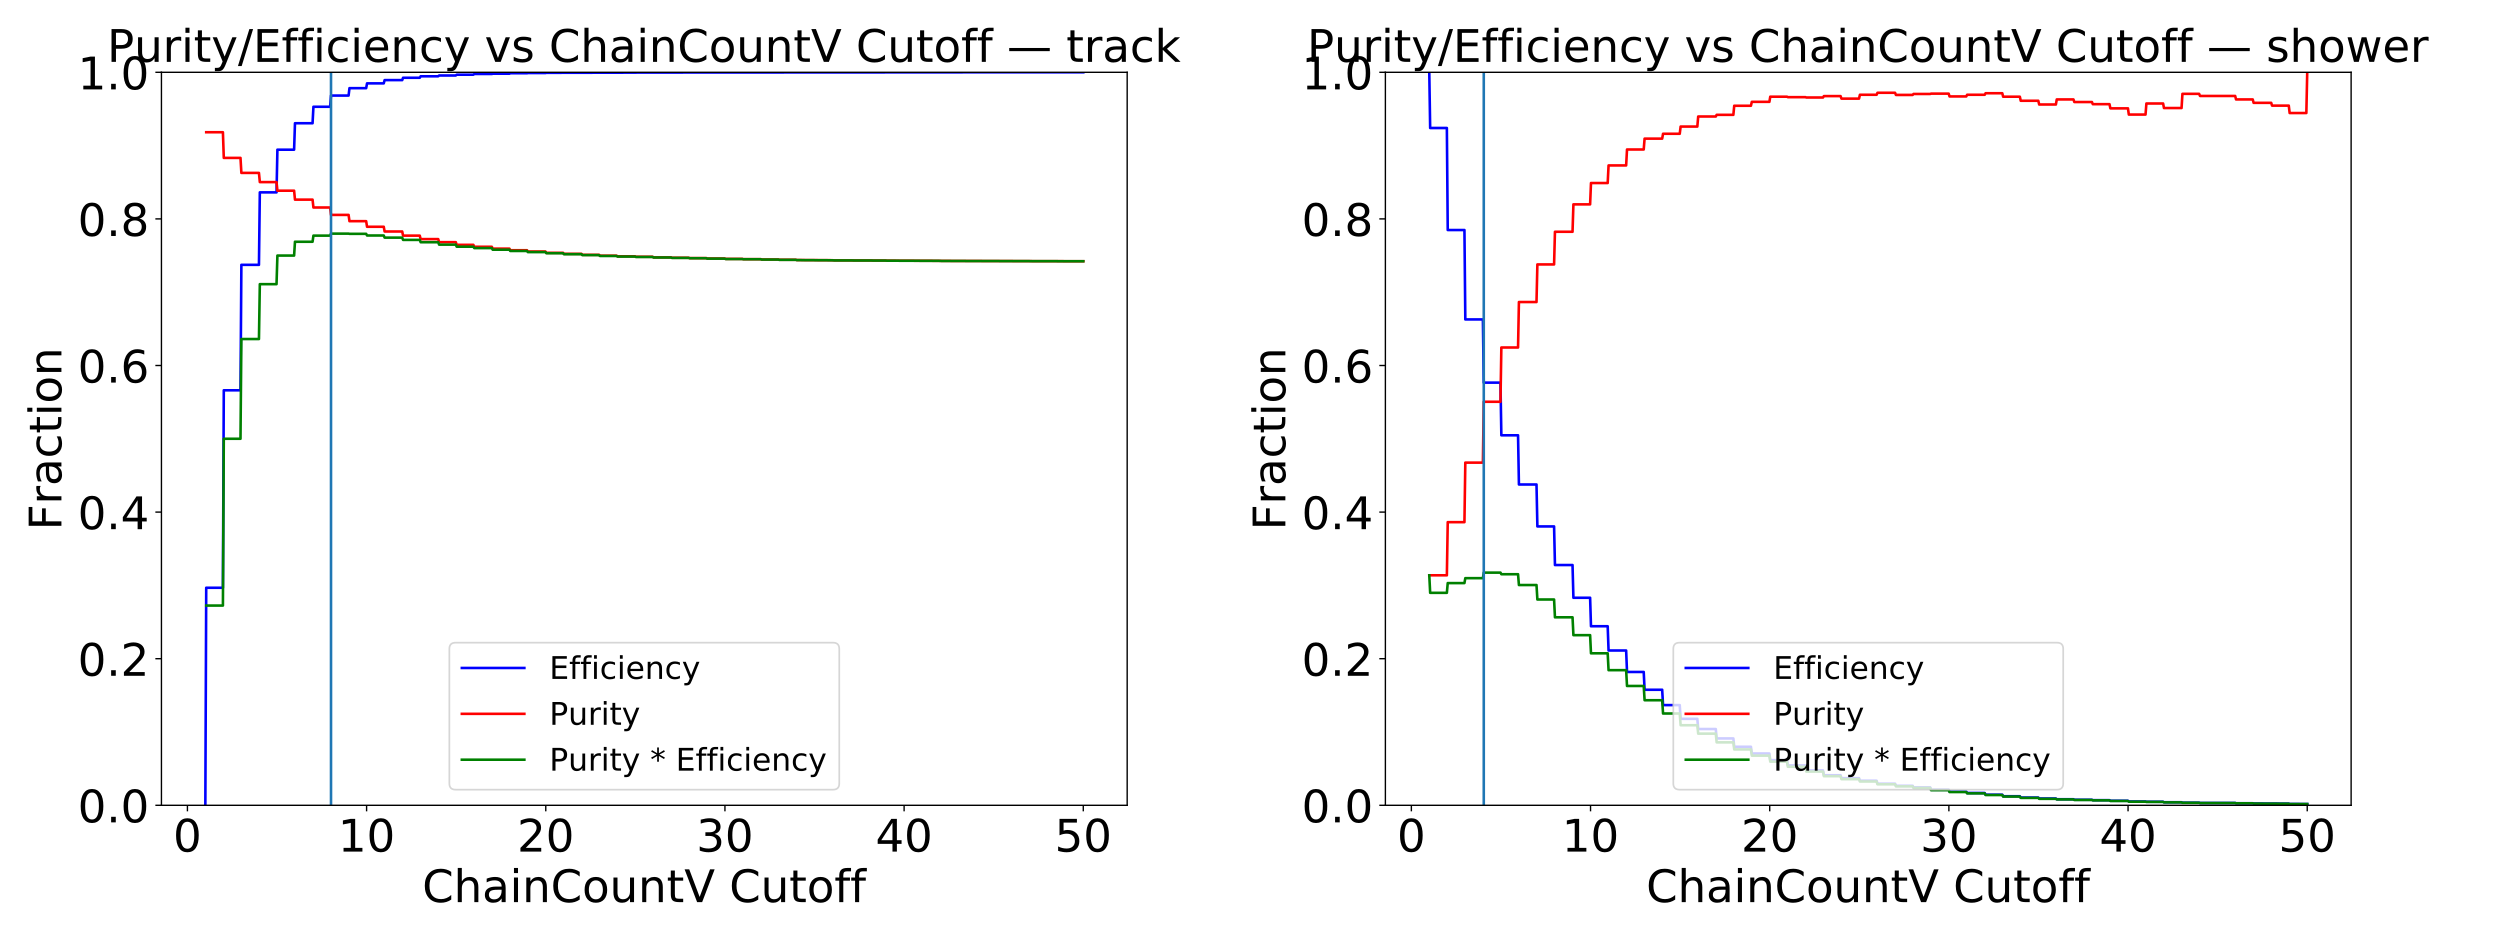 <?xml version="1.0" encoding="utf-8" standalone="no"?>
<!DOCTYPE svg PUBLIC "-//W3C//DTD SVG 1.1//EN"
  "http://www.w3.org/Graphics/SVG/1.1/DTD/svg11.dtd">
<!-- Created with matplotlib (https://matplotlib.org/) -->
<svg height="540pt" version="1.1" viewBox="0 0 1440 540" width="1440pt" xmlns="http://www.w3.org/2000/svg" xmlns:xlink="http://www.w3.org/1999/xlink">
 <defs>
  <style type="text/css">
*{stroke-linecap:butt;stroke-linejoin:round;}
  </style>
 </defs>
 <g id="figure_1">
  <g id="patch_1">
   <path d="M 0 540 
L 1440 540 
L 1440 0 
L 0 0 
z
" style="fill:#ffffff;"/>
  </g>
  <g id="axes_1">
   <g id="patch_2">
    <path d="M 92.99 463.84 
L 649.254 463.84 
L 649.254 41.64 
L 92.99 41.64 
z
" style="fill:#ffffff;"/>
   </g>
   <g id="matplotlib.axis_1">
    <g id="xtick_1">
     <g id="line2d_1">
      <defs>
       <path d="M 0 0 
L 0 3.5 
" id="m8cb5dafab9" style="stroke:#000000;stroke-width:0.8;"/>
      </defs>
      <g>
       <use style="stroke:#000000;stroke-width:0.8;" x="107.954" xlink:href="#m8cb5dafab9" y="463.84"/>
      </g>
     </g>
     <g id="text_1">
      <!-- 0 -->
      <defs>
       <path d="M 31.781 66.406 
Q 24.172 66.406 20.328 58.906 
Q 16.5 51.422 16.5 36.375 
Q 16.5 21.391 20.328 13.891 
Q 24.172 6.391 31.781 6.391 
Q 39.453 6.391 43.281 13.891 
Q 47.125 21.391 47.125 36.375 
Q 47.125 51.422 43.281 58.906 
Q 39.453 66.406 31.781 66.406 
z
M 31.781 74.219 
Q 44.047 74.219 50.516 64.516 
Q 56.984 54.828 56.984 36.375 
Q 56.984 17.969 50.516 8.266 
Q 44.047 -1.422 31.781 -1.422 
Q 19.531 -1.422 13.062 8.266 
Q 6.594 17.969 6.594 36.375 
Q 6.594 54.828 13.062 64.516 
Q 19.531 74.219 31.781 74.219 
z
" id="DejaVuSans-48"/>
      </defs>
      <g transform="translate(99.709 490.535)scale(0.259 -0.259)">
       <use xlink:href="#DejaVuSans-48"/>
      </g>
     </g>
    </g>
    <g id="xtick_2">
     <g id="line2d_2">
      <g>
       <use style="stroke:#000000;stroke-width:0.8;" x="211.157" xlink:href="#m8cb5dafab9" y="463.84"/>
      </g>
     </g>
     <g id="text_2">
      <!-- 10 -->
      <defs>
       <path d="M 12.406 8.297 
L 28.516 8.297 
L 28.516 63.922 
L 10.984 60.406 
L 10.984 69.391 
L 28.422 72.906 
L 38.281 72.906 
L 38.281 8.297 
L 54.391 8.297 
L 54.391 0 
L 12.406 0 
z
" id="DejaVuSans-49"/>
      </defs>
      <g transform="translate(194.666 490.535)scale(0.259 -0.259)">
       <use xlink:href="#DejaVuSans-49"/>
       <use x="63.623" xlink:href="#DejaVuSans-48"/>
      </g>
     </g>
    </g>
    <g id="xtick_3">
     <g id="line2d_3">
      <g>
       <use style="stroke:#000000;stroke-width:0.8;" x="314.36" xlink:href="#m8cb5dafab9" y="463.84"/>
      </g>
     </g>
     <g id="text_3">
      <!-- 20 -->
      <defs>
       <path d="M 19.188 8.297 
L 53.609 8.297 
L 53.609 0 
L 7.328 0 
L 7.328 8.297 
Q 12.938 14.109 22.625 23.891 
Q 32.328 33.688 34.812 36.531 
Q 39.547 41.844 41.422 45.531 
Q 43.312 49.219 43.312 52.781 
Q 43.312 58.594 39.234 62.25 
Q 35.156 65.922 28.609 65.922 
Q 23.969 65.922 18.812 64.312 
Q 13.672 62.703 7.812 59.422 
L 7.812 69.391 
Q 13.766 71.781 18.938 73 
Q 24.125 74.219 28.422 74.219 
Q 39.75 74.219 46.484 68.547 
Q 53.219 62.891 53.219 53.422 
Q 53.219 48.922 51.531 44.891 
Q 49.859 40.875 45.406 35.406 
Q 44.188 33.984 37.641 27.219 
Q 31.109 20.453 19.188 8.297 
z
" id="DejaVuSans-50"/>
      </defs>
      <g transform="translate(297.869 490.535)scale(0.259 -0.259)">
       <use xlink:href="#DejaVuSans-50"/>
       <use x="63.623" xlink:href="#DejaVuSans-48"/>
      </g>
     </g>
    </g>
    <g id="xtick_4">
     <g id="line2d_4">
      <g>
       <use style="stroke:#000000;stroke-width:0.8;" x="417.563" xlink:href="#m8cb5dafab9" y="463.84"/>
      </g>
     </g>
     <g id="text_4">
      <!-- 30 -->
      <defs>
       <path d="M 40.578 39.312 
Q 47.656 37.797 51.625 33 
Q 55.609 28.219 55.609 21.188 
Q 55.609 10.406 48.188 4.484 
Q 40.766 -1.422 27.094 -1.422 
Q 22.516 -1.422 17.656 -0.516 
Q 12.797 0.391 7.625 2.203 
L 7.625 11.719 
Q 11.719 9.328 16.594 8.109 
Q 21.484 6.891 26.812 6.891 
Q 36.078 6.891 40.938 10.547 
Q 45.797 14.203 45.797 21.188 
Q 45.797 27.641 41.281 31.266 
Q 36.766 34.906 28.719 34.906 
L 20.219 34.906 
L 20.219 43.016 
L 29.109 43.016 
Q 36.375 43.016 40.234 45.922 
Q 44.094 48.828 44.094 54.297 
Q 44.094 59.906 40.109 62.906 
Q 36.141 65.922 28.719 65.922 
Q 24.656 65.922 20.016 65.031 
Q 15.375 64.156 9.812 62.312 
L 9.812 71.094 
Q 15.438 72.656 20.344 73.438 
Q 25.25 74.219 29.594 74.219 
Q 40.828 74.219 47.359 69.109 
Q 53.906 64.016 53.906 55.328 
Q 53.906 49.266 50.438 45.094 
Q 46.969 40.922 40.578 39.312 
z
" id="DejaVuSans-51"/>
      </defs>
      <g transform="translate(401.072 490.535)scale(0.259 -0.259)">
       <use xlink:href="#DejaVuSans-51"/>
       <use x="63.623" xlink:href="#DejaVuSans-48"/>
      </g>
     </g>
    </g>
    <g id="xtick_5">
     <g id="line2d_5">
      <g>
       <use style="stroke:#000000;stroke-width:0.8;" x="520.766" xlink:href="#m8cb5dafab9" y="463.84"/>
      </g>
     </g>
     <g id="text_5">
      <!-- 40 -->
      <defs>
       <path d="M 37.797 64.312 
L 12.891 25.391 
L 37.797 25.391 
z
M 35.203 72.906 
L 47.609 72.906 
L 47.609 25.391 
L 58.016 25.391 
L 58.016 17.188 
L 47.609 17.188 
L 47.609 0 
L 37.797 0 
L 37.797 17.188 
L 4.891 17.188 
L 4.891 26.703 
z
" id="DejaVuSans-52"/>
      </defs>
      <g transform="translate(504.275 490.535)scale(0.259 -0.259)">
       <use xlink:href="#DejaVuSans-52"/>
       <use x="63.623" xlink:href="#DejaVuSans-48"/>
      </g>
     </g>
    </g>
    <g id="xtick_6">
     <g id="line2d_6">
      <g>
       <use style="stroke:#000000;stroke-width:0.8;" x="623.969" xlink:href="#m8cb5dafab9" y="463.84"/>
      </g>
     </g>
     <g id="text_6">
      <!-- 50 -->
      <defs>
       <path d="M 10.797 72.906 
L 49.516 72.906 
L 49.516 64.594 
L 19.828 64.594 
L 19.828 46.734 
Q 21.969 47.469 24.109 47.828 
Q 26.266 48.188 28.422 48.188 
Q 40.625 48.188 47.75 41.5 
Q 54.891 34.812 54.891 23.391 
Q 54.891 11.625 47.562 5.094 
Q 40.234 -1.422 26.906 -1.422 
Q 22.312 -1.422 17.547 -0.641 
Q 12.797 0.141 7.719 1.703 
L 7.719 11.625 
Q 12.109 9.234 16.797 8.062 
Q 21.484 6.891 26.703 6.891 
Q 35.156 6.891 40.078 11.328 
Q 45.016 15.766 45.016 23.391 
Q 45.016 31 40.078 35.438 
Q 35.156 39.891 26.703 39.891 
Q 22.75 39.891 18.812 39.016 
Q 14.891 38.141 10.797 36.281 
z
" id="DejaVuSans-53"/>
      </defs>
      <g transform="translate(607.478 490.535)scale(0.259 -0.259)">
       <use xlink:href="#DejaVuSans-53"/>
       <use x="63.623" xlink:href="#DejaVuSans-48"/>
      </g>
     </g>
    </g>
    <g id="text_7">
     <!-- ChainCountV Cutoff -->
     <defs>
      <path d="M 64.406 67.281 
L 64.406 56.891 
Q 59.422 61.531 53.781 63.812 
Q 48.141 66.109 41.797 66.109 
Q 29.297 66.109 22.656 58.469 
Q 16.016 50.828 16.016 36.375 
Q 16.016 21.969 22.656 14.328 
Q 29.297 6.688 41.797 6.688 
Q 48.141 6.688 53.781 8.984 
Q 59.422 11.281 64.406 15.922 
L 64.406 5.609 
Q 59.234 2.094 53.438 0.328 
Q 47.656 -1.422 41.219 -1.422 
Q 24.656 -1.422 15.125 8.703 
Q 5.609 18.844 5.609 36.375 
Q 5.609 53.953 15.125 64.078 
Q 24.656 74.219 41.219 74.219 
Q 47.75 74.219 53.531 72.484 
Q 59.328 70.75 64.406 67.281 
z
" id="DejaVuSans-67"/>
      <path d="M 54.891 33.016 
L 54.891 0 
L 45.906 0 
L 45.906 32.719 
Q 45.906 40.484 42.875 44.328 
Q 39.844 48.188 33.797 48.188 
Q 26.516 48.188 22.312 43.547 
Q 18.109 38.922 18.109 30.906 
L 18.109 0 
L 9.078 0 
L 9.078 75.984 
L 18.109 75.984 
L 18.109 46.188 
Q 21.344 51.125 25.703 53.562 
Q 30.078 56 35.797 56 
Q 45.219 56 50.047 50.172 
Q 54.891 44.344 54.891 33.016 
z
" id="DejaVuSans-104"/>
      <path d="M 34.281 27.484 
Q 23.391 27.484 19.188 25 
Q 14.984 22.516 14.984 16.5 
Q 14.984 11.719 18.141 8.906 
Q 21.297 6.109 26.703 6.109 
Q 34.188 6.109 38.703 11.406 
Q 43.219 16.703 43.219 25.484 
L 43.219 27.484 
z
M 52.203 31.203 
L 52.203 0 
L 43.219 0 
L 43.219 8.297 
Q 40.141 3.328 35.547 0.953 
Q 30.953 -1.422 24.312 -1.422 
Q 15.922 -1.422 10.953 3.297 
Q 6 8.016 6 15.922 
Q 6 25.141 12.172 29.828 
Q 18.359 34.516 30.609 34.516 
L 43.219 34.516 
L 43.219 35.406 
Q 43.219 41.609 39.141 45 
Q 35.062 48.391 27.688 48.391 
Q 23 48.391 18.547 47.266 
Q 14.109 46.141 10.016 43.891 
L 10.016 52.203 
Q 14.938 54.109 19.578 55.047 
Q 24.219 56 28.609 56 
Q 40.484 56 46.344 49.844 
Q 52.203 43.703 52.203 31.203 
z
" id="DejaVuSans-97"/>
      <path d="M 9.422 54.688 
L 18.406 54.688 
L 18.406 0 
L 9.422 0 
z
M 9.422 75.984 
L 18.406 75.984 
L 18.406 64.594 
L 9.422 64.594 
z
" id="DejaVuSans-105"/>
      <path d="M 54.891 33.016 
L 54.891 0 
L 45.906 0 
L 45.906 32.719 
Q 45.906 40.484 42.875 44.328 
Q 39.844 48.188 33.797 48.188 
Q 26.516 48.188 22.312 43.547 
Q 18.109 38.922 18.109 30.906 
L 18.109 0 
L 9.078 0 
L 9.078 54.688 
L 18.109 54.688 
L 18.109 46.188 
Q 21.344 51.125 25.703 53.562 
Q 30.078 56 35.797 56 
Q 45.219 56 50.047 50.172 
Q 54.891 44.344 54.891 33.016 
z
" id="DejaVuSans-110"/>
      <path d="M 30.609 48.391 
Q 23.391 48.391 19.188 42.75 
Q 14.984 37.109 14.984 27.297 
Q 14.984 17.484 19.156 11.844 
Q 23.344 6.203 30.609 6.203 
Q 37.797 6.203 41.984 11.859 
Q 46.188 17.531 46.188 27.297 
Q 46.188 37.016 41.984 42.703 
Q 37.797 48.391 30.609 48.391 
z
M 30.609 56 
Q 42.328 56 49.016 48.375 
Q 55.719 40.766 55.719 27.297 
Q 55.719 13.875 49.016 6.219 
Q 42.328 -1.422 30.609 -1.422 
Q 18.844 -1.422 12.172 6.219 
Q 5.516 13.875 5.516 27.297 
Q 5.516 40.766 12.172 48.375 
Q 18.844 56 30.609 56 
z
" id="DejaVuSans-111"/>
      <path d="M 8.5 21.578 
L 8.5 54.688 
L 17.484 54.688 
L 17.484 21.922 
Q 17.484 14.156 20.5 10.266 
Q 23.531 6.391 29.594 6.391 
Q 36.859 6.391 41.078 11.031 
Q 45.312 15.672 45.312 23.688 
L 45.312 54.688 
L 54.297 54.688 
L 54.297 0 
L 45.312 0 
L 45.312 8.406 
Q 42.047 3.422 37.719 1 
Q 33.406 -1.422 27.688 -1.422 
Q 18.266 -1.422 13.375 4.438 
Q 8.5 10.297 8.5 21.578 
z
M 31.109 56 
z
" id="DejaVuSans-117"/>
      <path d="M 18.312 70.219 
L 18.312 54.688 
L 36.812 54.688 
L 36.812 47.703 
L 18.312 47.703 
L 18.312 18.016 
Q 18.312 11.328 20.141 9.422 
Q 21.969 7.516 27.594 7.516 
L 36.812 7.516 
L 36.812 0 
L 27.594 0 
Q 17.188 0 13.234 3.875 
Q 9.281 7.766 9.281 18.016 
L 9.281 47.703 
L 2.688 47.703 
L 2.688 54.688 
L 9.281 54.688 
L 9.281 70.219 
z
" id="DejaVuSans-116"/>
      <path d="M 28.609 0 
L 0.781 72.906 
L 11.078 72.906 
L 34.188 11.531 
L 57.328 72.906 
L 67.578 72.906 
L 39.797 0 
z
" id="DejaVuSans-86"/>
      <path id="DejaVuSans-32"/>
      <path d="M 37.109 75.984 
L 37.109 68.5 
L 28.516 68.5 
Q 23.688 68.5 21.797 66.547 
Q 19.922 64.594 19.922 59.516 
L 19.922 54.688 
L 34.719 54.688 
L 34.719 47.703 
L 19.922 47.703 
L 19.922 0 
L 10.891 0 
L 10.891 47.703 
L 2.297 47.703 
L 2.297 54.688 
L 10.891 54.688 
L 10.891 58.5 
Q 10.891 67.625 15.141 71.797 
Q 19.391 75.984 28.609 75.984 
z
" id="DejaVuSans-102"/>
     </defs>
     <g transform="translate(243.233 519.621)scale(0.259 -0.259)">
      <use xlink:href="#DejaVuSans-67"/>
      <use x="69.824" xlink:href="#DejaVuSans-104"/>
      <use x="133.203" xlink:href="#DejaVuSans-97"/>
      <use x="194.482" xlink:href="#DejaVuSans-105"/>
      <use x="222.266" xlink:href="#DejaVuSans-110"/>
      <use x="285.645" xlink:href="#DejaVuSans-67"/>
      <use x="355.469" xlink:href="#DejaVuSans-111"/>
      <use x="416.65" xlink:href="#DejaVuSans-117"/>
      <use x="480.029" xlink:href="#DejaVuSans-110"/>
      <use x="543.408" xlink:href="#DejaVuSans-116"/>
      <use x="582.617" xlink:href="#DejaVuSans-86"/>
      <use x="651.025" xlink:href="#DejaVuSans-32"/>
      <use x="682.812" xlink:href="#DejaVuSans-67"/>
      <use x="752.637" xlink:href="#DejaVuSans-117"/>
      <use x="816.016" xlink:href="#DejaVuSans-116"/>
      <use x="855.225" xlink:href="#DejaVuSans-111"/>
      <use x="916.406" xlink:href="#DejaVuSans-102"/>
      <use x="951.611" xlink:href="#DejaVuSans-102"/>
     </g>
    </g>
   </g>
   <g id="matplotlib.axis_2">
    <g id="ytick_1">
     <g id="line2d_7">
      <defs>
       <path d="M 0 0 
L -3.5 0 
" id="mad0306e23a" style="stroke:#000000;stroke-width:0.8;"/>
      </defs>
      <g>
       <use style="stroke:#000000;stroke-width:0.8;" x="92.99" xlink:href="#mad0306e23a" y="463.84"/>
      </g>
     </g>
     <g id="text_8">
      <!-- 0.0 -->
      <defs>
       <path d="M 10.688 12.406 
L 21 12.406 
L 21 0 
L 10.688 0 
z
" id="DejaVuSans-46"/>
      </defs>
      <g transform="translate(44.769 473.688)scale(0.259 -0.259)">
       <use xlink:href="#DejaVuSans-48"/>
       <use x="63.623" xlink:href="#DejaVuSans-46"/>
       <use x="95.41" xlink:href="#DejaVuSans-48"/>
      </g>
     </g>
    </g>
    <g id="ytick_2">
     <g id="line2d_8">
      <g>
       <use style="stroke:#000000;stroke-width:0.8;" x="92.99" xlink:href="#mad0306e23a" y="379.4"/>
      </g>
     </g>
     <g id="text_9">
      <!-- 0.2 -->
      <g transform="translate(44.769 389.248)scale(0.259 -0.259)">
       <use xlink:href="#DejaVuSans-48"/>
       <use x="63.623" xlink:href="#DejaVuSans-46"/>
       <use x="95.41" xlink:href="#DejaVuSans-50"/>
      </g>
     </g>
    </g>
    <g id="ytick_3">
     <g id="line2d_9">
      <g>
       <use style="stroke:#000000;stroke-width:0.8;" x="92.99" xlink:href="#mad0306e23a" y="294.96"/>
      </g>
     </g>
     <g id="text_10">
      <!-- 0.4 -->
      <g transform="translate(44.769 304.808)scale(0.259 -0.259)">
       <use xlink:href="#DejaVuSans-48"/>
       <use x="63.623" xlink:href="#DejaVuSans-46"/>
       <use x="95.41" xlink:href="#DejaVuSans-52"/>
      </g>
     </g>
    </g>
    <g id="ytick_4">
     <g id="line2d_10">
      <g>
       <use style="stroke:#000000;stroke-width:0.8;" x="92.99" xlink:href="#mad0306e23a" y="210.52"/>
      </g>
     </g>
     <g id="text_11">
      <!-- 0.6 -->
      <defs>
       <path d="M 33.016 40.375 
Q 26.375 40.375 22.484 35.828 
Q 18.609 31.297 18.609 23.391 
Q 18.609 15.531 22.484 10.953 
Q 26.375 6.391 33.016 6.391 
Q 39.656 6.391 43.531 10.953 
Q 47.406 15.531 47.406 23.391 
Q 47.406 31.297 43.531 35.828 
Q 39.656 40.375 33.016 40.375 
z
M 52.594 71.297 
L 52.594 62.312 
Q 48.875 64.062 45.094 64.984 
Q 41.312 65.922 37.594 65.922 
Q 27.828 65.922 22.672 59.328 
Q 17.531 52.734 16.797 39.406 
Q 19.672 43.656 24.016 45.922 
Q 28.375 48.188 33.594 48.188 
Q 44.578 48.188 50.953 41.516 
Q 57.328 34.859 57.328 23.391 
Q 57.328 12.156 50.688 5.359 
Q 44.047 -1.422 33.016 -1.422 
Q 20.359 -1.422 13.672 8.266 
Q 6.984 17.969 6.984 36.375 
Q 6.984 53.656 15.188 63.938 
Q 23.391 74.219 37.203 74.219 
Q 40.922 74.219 44.703 73.484 
Q 48.484 72.75 52.594 71.297 
z
" id="DejaVuSans-54"/>
      </defs>
      <g transform="translate(44.769 220.368)scale(0.259 -0.259)">
       <use xlink:href="#DejaVuSans-48"/>
       <use x="63.623" xlink:href="#DejaVuSans-46"/>
       <use x="95.41" xlink:href="#DejaVuSans-54"/>
      </g>
     </g>
    </g>
    <g id="ytick_5">
     <g id="line2d_11">
      <g>
       <use style="stroke:#000000;stroke-width:0.8;" x="92.99" xlink:href="#mad0306e23a" y="126.08"/>
      </g>
     </g>
     <g id="text_12">
      <!-- 0.8 -->
      <defs>
       <path d="M 31.781 34.625 
Q 24.75 34.625 20.719 30.859 
Q 16.703 27.094 16.703 20.516 
Q 16.703 13.922 20.719 10.156 
Q 24.75 6.391 31.781 6.391 
Q 38.812 6.391 42.859 10.172 
Q 46.922 13.969 46.922 20.516 
Q 46.922 27.094 42.891 30.859 
Q 38.875 34.625 31.781 34.625 
z
M 21.922 38.812 
Q 15.578 40.375 12.031 44.719 
Q 8.5 49.078 8.5 55.328 
Q 8.5 64.062 14.719 69.141 
Q 20.953 74.219 31.781 74.219 
Q 42.672 74.219 48.875 69.141 
Q 55.078 64.062 55.078 55.328 
Q 55.078 49.078 51.531 44.719 
Q 48 40.375 41.703 38.812 
Q 48.828 37.156 52.797 32.312 
Q 56.781 27.484 56.781 20.516 
Q 56.781 9.906 50.312 4.234 
Q 43.844 -1.422 31.781 -1.422 
Q 19.734 -1.422 13.25 4.234 
Q 6.781 9.906 6.781 20.516 
Q 6.781 27.484 10.781 32.312 
Q 14.797 37.156 21.922 38.812 
z
M 18.312 54.391 
Q 18.312 48.734 21.844 45.562 
Q 25.391 42.391 31.781 42.391 
Q 38.141 42.391 41.719 45.562 
Q 45.312 48.734 45.312 54.391 
Q 45.312 60.062 41.719 63.234 
Q 38.141 66.406 31.781 66.406 
Q 25.391 66.406 21.844 63.234 
Q 18.312 60.062 18.312 54.391 
z
" id="DejaVuSans-56"/>
      </defs>
      <g transform="translate(44.769 135.928)scale(0.259 -0.259)">
       <use xlink:href="#DejaVuSans-48"/>
       <use x="63.623" xlink:href="#DejaVuSans-46"/>
       <use x="95.41" xlink:href="#DejaVuSans-56"/>
      </g>
     </g>
    </g>
    <g id="ytick_6">
     <g id="line2d_12">
      <g>
       <use style="stroke:#000000;stroke-width:0.8;" x="92.99" xlink:href="#mad0306e23a" y="41.64"/>
      </g>
     </g>
     <g id="text_13">
      <!-- 1.0 -->
      <g transform="translate(44.769 51.488)scale(0.259 -0.259)">
       <use xlink:href="#DejaVuSans-49"/>
       <use x="63.623" xlink:href="#DejaVuSans-46"/>
       <use x="95.41" xlink:href="#DejaVuSans-48"/>
      </g>
     </g>
    </g>
    <g id="text_14">
     <!-- Fraction -->
     <defs>
      <path d="M 9.812 72.906 
L 51.703 72.906 
L 51.703 64.594 
L 19.672 64.594 
L 19.672 43.109 
L 48.578 43.109 
L 48.578 34.812 
L 19.672 34.812 
L 19.672 0 
L 9.812 0 
z
" id="DejaVuSans-70"/>
      <path d="M 41.109 46.297 
Q 39.594 47.172 37.812 47.578 
Q 36.031 48 33.891 48 
Q 26.266 48 22.188 43.047 
Q 18.109 38.094 18.109 28.812 
L 18.109 0 
L 9.078 0 
L 9.078 54.688 
L 18.109 54.688 
L 18.109 46.188 
Q 20.953 51.172 25.484 53.578 
Q 30.031 56 36.531 56 
Q 37.453 56 38.578 55.875 
Q 39.703 55.766 41.062 55.516 
z
" id="DejaVuSans-114"/>
      <path d="M 48.781 52.594 
L 48.781 44.188 
Q 44.969 46.297 41.141 47.344 
Q 37.312 48.391 33.406 48.391 
Q 24.656 48.391 19.812 42.844 
Q 14.984 37.312 14.984 27.297 
Q 14.984 17.281 19.812 11.734 
Q 24.656 6.203 33.406 6.203 
Q 37.312 6.203 41.141 7.25 
Q 44.969 8.297 48.781 10.406 
L 48.781 2.094 
Q 45.016 0.344 40.984 -0.531 
Q 36.969 -1.422 32.422 -1.422 
Q 20.062 -1.422 12.781 6.344 
Q 5.516 14.109 5.516 27.297 
Q 5.516 40.672 12.859 48.328 
Q 20.219 56 33.016 56 
Q 37.156 56 41.109 55.141 
Q 45.062 54.297 48.781 52.594 
z
" id="DejaVuSans-99"/>
     </defs>
     <g transform="translate(35.379 305.4)rotate(-90)scale(0.259 -0.259)">
      <use xlink:href="#DejaVuSans-70"/>
      <use x="57.41" xlink:href="#DejaVuSans-114"/>
      <use x="98.523" xlink:href="#DejaVuSans-97"/>
      <use x="159.803" xlink:href="#DejaVuSans-99"/>
      <use x="214.783" xlink:href="#DejaVuSans-116"/>
      <use x="253.992" xlink:href="#DejaVuSans-105"/>
      <use x="281.775" xlink:href="#DejaVuSans-111"/>
      <use x="342.957" xlink:href="#DejaVuSans-110"/>
     </g>
    </g>
   </g>
   <g id="line2d_13">
    <path clip-path="url(#pd04e30c10c)" d="M 118.275 463.84 
L 118.781 338.547 
L 128.399 338.547 
L 128.905 224.807 
L 138.523 224.807 
L 139.029 152.546 
L 149.153 152.546 
L 149.659 110.803 
L 159.277 110.803 
L 159.783 86.217 
L 169.401 86.217 
L 169.907 70.99 
L 180.031 70.99 
L 180.537 61.492 
L 190.155 61.492 
L 190.661 55.03 
L 200.785 55.03 
L 201.292 50.78 
L 210.909 50.78 
L 211.416 48.024 
L 221.033 48.024 
L 221.54 46.155 
L 231.664 46.155 
L 232.17 44.785 
L 241.788 44.785 
L 242.294 43.944 
L 252.418 43.944 
L 252.924 43.477 
L 262.542 43.477 
L 263.048 43.026 
L 272.666 43.026 
L 273.172 42.621 
L 283.296 42.621 
L 283.802 42.465 
L 293.42 42.465 
L 293.926 42.201 
L 303.544 42.201 
L 304.05 42.076 
L 314.174 42.076 
L 314.681 41.951 
L 365.807 41.842 
L 367.325 41.796 
L 530.828 41.687 
L 534.878 41.671 
L 623.969 41.64 
L 623.969 41.64 
" style="fill:none;stroke:#0000ff;stroke-linecap:square;stroke-width:1.5;"/>
   </g>
   <g id="line2d_14">
    <path clip-path="url(#pd04e30c10c)" d="M 118.781 76.181 
L 128.399 76.181 
L 128.905 90.948 
L 138.523 90.948 
L 139.029 99.594 
L 149.153 99.594 
L 149.659 104.872 
L 159.277 104.872 
L 159.783 109.834 
L 169.401 109.834 
L 169.907 114.989 
L 180.031 114.989 
L 180.537 119.522 
L 190.155 119.522 
L 190.661 123.78 
L 200.785 123.78 
L 201.292 127.407 
L 210.909 127.407 
L 211.416 130.607 
L 221.033 130.607 
L 221.54 133.329 
L 231.664 133.329 
L 232.17 135.73 
L 241.788 135.73 
L 242.294 137.737 
L 252.418 137.737 
L 252.924 139.492 
L 262.542 139.492 
L 263.048 141.027 
L 272.666 141.027 
L 273.172 142.154 
L 283.296 142.154 
L 283.802 143.218 
L 293.42 143.218 
L 293.926 144.129 
L 303.544 144.129 
L 304.05 144.882 
L 314.174 144.882 
L 314.681 145.613 
L 324.298 145.613 
L 324.805 146.208 
L 334.929 146.208 
L 335.435 146.766 
L 345.053 146.766 
L 345.559 147.301 
L 355.177 147.301 
L 355.683 147.633 
L 365.807 147.633 
L 366.313 147.913 
L 375.931 147.913 
L 376.437 148.238 
L 386.561 148.238 
L 387.067 148.473 
L 396.685 148.473 
L 397.191 148.652 
L 406.809 148.652 
L 407.315 148.909 
L 417.439 148.909 
L 417.945 149.117 
L 427.563 149.117 
L 428.07 149.27 
L 438.194 149.27 
L 438.7 149.457 
L 448.318 149.457 
L 448.824 149.63 
L 458.442 149.63 
L 458.948 149.776 
L 479.196 149.879 
L 480.208 149.954 
L 510.074 150.057 
L 511.086 150.126 
L 540.952 150.235 
L 542.471 150.286 
L 592.585 150.395 
L 595.116 150.421 
L 623.969 150.472 
L 623.969 150.472 
" style="fill:none;stroke:#ff0000;stroke-linecap:square;stroke-width:1.5;"/>
   </g>
   <g id="line2d_15">
    <path clip-path="url(#pd04e30c10c)" d="M 118.781 348.798 
L 128.399 348.798 
L 128.905 252.723 
L 138.523 252.723 
L 139.029 195.276 
L 149.153 195.276 
L 149.659 163.676 
L 159.277 163.676 
L 159.783 147.211 
L 169.401 147.211 
L 169.907 139.239 
L 180.031 139.239 
L 180.537 135.712 
L 190.155 135.712 
L 190.661 134.565 
L 200.785 134.565 
L 201.292 134.69 
L 210.909 134.69 
L 211.416 135.646 
L 221.033 135.646 
L 221.54 136.864 
L 231.664 136.864 
L 232.17 138.175 
L 241.788 138.175 
L 242.294 139.517 
L 252.418 139.517 
L 252.924 140.904 
L 262.542 140.904 
L 263.048 142.086 
L 272.666 142.086 
L 273.172 142.902 
L 283.296 142.902 
L 283.802 143.845 
L 293.42 143.845 
L 293.926 144.554 
L 303.544 144.554 
L 304.05 145.211 
L 314.174 145.211 
L 314.681 145.848 
L 324.298 145.848 
L 324.805 146.419 
L 334.929 146.419 
L 335.435 146.953 
L 345.053 146.953 
L 345.559 147.453 
L 355.177 147.453 
L 355.683 147.785 
L 365.807 147.785 
L 366.313 148.029 
L 375.931 148.029 
L 376.437 148.331 
L 386.561 148.331 
L 387.067 148.566 
L 396.685 148.566 
L 397.191 148.733 
L 406.809 148.733 
L 407.315 148.979 
L 417.439 148.979 
L 417.945 149.187 
L 427.563 149.187 
L 428.07 149.328 
L 438.194 149.328 
L 438.7 149.503 
L 448.318 149.503 
L 448.824 149.676 
L 458.442 149.676 
L 458.948 149.822 
L 479.196 149.926 
L 480.208 149.989 
L 510.074 150.092 
L 511.086 150.161 
L 540.952 150.258 
L 542.471 150.309 
L 592.585 150.407 
L 595.116 150.432 
L 623.969 150.472 
L 623.969 150.472 
" style="fill:none;stroke:#008000;stroke-linecap:square;stroke-width:1.5;"/>
   </g>
   <g id="line2d_16">
    <path clip-path="url(#pd04e30c10c)" d="M 190.661 463.84 
L 190.661 41.64 
" style="fill:none;stroke:#1f77b4;stroke-linecap:square;stroke-width:1.5;"/>
   </g>
   <g id="patch_3">
    <path d="M 92.99 463.84 
L 92.99 41.64 
" style="fill:none;stroke:#000000;stroke-linecap:square;stroke-linejoin:miter;stroke-width:0.8;"/>
   </g>
   <g id="patch_4">
    <path d="M 649.254 463.84 
L 649.254 41.64 
" style="fill:none;stroke:#000000;stroke-linecap:square;stroke-linejoin:miter;stroke-width:0.8;"/>
   </g>
   <g id="patch_5">
    <path d="M 92.99 463.84 
L 649.254 463.84 
" style="fill:none;stroke:#000000;stroke-linecap:square;stroke-linejoin:miter;stroke-width:0.8;"/>
   </g>
   <g id="patch_6">
    <path d="M 92.99 41.64 
L 649.254 41.64 
" style="fill:none;stroke:#000000;stroke-linecap:square;stroke-linejoin:miter;stroke-width:0.8;"/>
   </g>
   <g id="text_15">
    <!-- Purity/Efficiency vs ChainCountV Cutoff — track -->
    <defs>
     <path d="M 19.672 64.797 
L 19.672 37.406 
L 32.078 37.406 
Q 38.969 37.406 42.719 40.969 
Q 46.484 44.531 46.484 51.125 
Q 46.484 57.672 42.719 61.234 
Q 38.969 64.797 32.078 64.797 
z
M 9.812 72.906 
L 32.078 72.906 
Q 44.344 72.906 50.609 67.359 
Q 56.891 61.812 56.891 51.125 
Q 56.891 40.328 50.609 34.812 
Q 44.344 29.297 32.078 29.297 
L 19.672 29.297 
L 19.672 0 
L 9.812 0 
z
" id="DejaVuSans-80"/>
     <path d="M 32.172 -5.078 
Q 28.375 -14.844 24.75 -17.812 
Q 21.141 -20.797 15.094 -20.797 
L 7.906 -20.797 
L 7.906 -13.281 
L 13.188 -13.281 
Q 16.891 -13.281 18.938 -11.516 
Q 21 -9.766 23.484 -3.219 
L 25.094 0.875 
L 2.984 54.688 
L 12.5 54.688 
L 29.594 11.922 
L 46.688 54.688 
L 56.203 54.688 
z
" id="DejaVuSans-121"/>
     <path d="M 25.391 72.906 
L 33.688 72.906 
L 8.297 -9.281 
L 0 -9.281 
z
" id="DejaVuSans-47"/>
     <path d="M 9.812 72.906 
L 55.906 72.906 
L 55.906 64.594 
L 19.672 64.594 
L 19.672 43.016 
L 54.391 43.016 
L 54.391 34.719 
L 19.672 34.719 
L 19.672 8.297 
L 56.781 8.297 
L 56.781 0 
L 9.812 0 
z
" id="DejaVuSans-69"/>
     <path d="M 56.203 29.594 
L 56.203 25.203 
L 14.891 25.203 
Q 15.484 15.922 20.484 11.062 
Q 25.484 6.203 34.422 6.203 
Q 39.594 6.203 44.453 7.469 
Q 49.312 8.734 54.109 11.281 
L 54.109 2.781 
Q 49.266 0.734 44.188 -0.344 
Q 39.109 -1.422 33.891 -1.422 
Q 20.797 -1.422 13.156 6.188 
Q 5.516 13.812 5.516 26.812 
Q 5.516 40.234 12.766 48.109 
Q 20.016 56 32.328 56 
Q 43.359 56 49.781 48.891 
Q 56.203 41.797 56.203 29.594 
z
M 47.219 32.234 
Q 47.125 39.594 43.094 43.984 
Q 39.062 48.391 32.422 48.391 
Q 24.906 48.391 20.391 44.141 
Q 15.875 39.891 15.188 32.172 
z
" id="DejaVuSans-101"/>
     <path d="M 2.984 54.688 
L 12.5 54.688 
L 29.594 8.797 
L 46.688 54.688 
L 56.203 54.688 
L 35.688 0 
L 23.484 0 
z
" id="DejaVuSans-118"/>
     <path d="M 44.281 53.078 
L 44.281 44.578 
Q 40.484 46.531 36.375 47.5 
Q 32.281 48.484 27.875 48.484 
Q 21.188 48.484 17.844 46.438 
Q 14.5 44.391 14.5 40.281 
Q 14.5 37.156 16.891 35.375 
Q 19.281 33.594 26.516 31.984 
L 29.594 31.297 
Q 39.156 29.25 43.188 25.516 
Q 47.219 21.781 47.219 15.094 
Q 47.219 7.469 41.188 3.016 
Q 35.156 -1.422 24.609 -1.422 
Q 20.219 -1.422 15.453 -0.562 
Q 10.688 0.297 5.422 2 
L 5.422 11.281 
Q 10.406 8.688 15.234 7.391 
Q 20.062 6.109 24.812 6.109 
Q 31.156 6.109 34.562 8.281 
Q 37.984 10.453 37.984 14.406 
Q 37.984 18.062 35.516 20.016 
Q 33.062 21.969 24.703 23.781 
L 21.578 24.516 
Q 13.234 26.266 9.516 29.906 
Q 5.812 33.547 5.812 39.891 
Q 5.812 47.609 11.281 51.797 
Q 16.75 56 26.812 56 
Q 31.781 56 36.172 55.266 
Q 40.578 54.547 44.281 53.078 
z
" id="DejaVuSans-115"/>
     <path d="M 4.891 30.906 
L 95.125 30.906 
L 95.125 23.875 
L 4.891 23.875 
z
" id="DejaVuSans-8212"/>
     <path d="M 9.078 75.984 
L 18.109 75.984 
L 18.109 31.109 
L 44.922 54.688 
L 56.391 54.688 
L 27.391 29.109 
L 57.625 0 
L 45.906 0 
L 18.109 26.703 
L 18.109 0 
L 9.078 0 
z
" id="DejaVuSans-107"/>
    </defs>
    <g transform="translate(61.698 35.64)scale(0.259 -0.259)">
     <use xlink:href="#DejaVuSans-80"/>
     <use x="60.287" xlink:href="#DejaVuSans-117"/>
     <use x="123.666" xlink:href="#DejaVuSans-114"/>
     <use x="164.779" xlink:href="#DejaVuSans-105"/>
     <use x="192.562" xlink:href="#DejaVuSans-116"/>
     <use x="231.771" xlink:href="#DejaVuSans-121"/>
     <use x="290.951" xlink:href="#DejaVuSans-47"/>
     <use x="324.643" xlink:href="#DejaVuSans-69"/>
     <use x="387.826" xlink:href="#DejaVuSans-102"/>
     <use x="423.031" xlink:href="#DejaVuSans-102"/>
     <use x="458.236" xlink:href="#DejaVuSans-105"/>
     <use x="486.02" xlink:href="#DejaVuSans-99"/>
     <use x="541" xlink:href="#DejaVuSans-105"/>
     <use x="568.783" xlink:href="#DejaVuSans-101"/>
     <use x="630.307" xlink:href="#DejaVuSans-110"/>
     <use x="693.686" xlink:href="#DejaVuSans-99"/>
     <use x="748.666" xlink:href="#DejaVuSans-121"/>
     <use x="807.846" xlink:href="#DejaVuSans-32"/>
     <use x="839.633" xlink:href="#DejaVuSans-118"/>
     <use x="898.812" xlink:href="#DejaVuSans-115"/>
     <use x="950.912" xlink:href="#DejaVuSans-32"/>
     <use x="982.699" xlink:href="#DejaVuSans-67"/>
     <use x="1052.523" xlink:href="#DejaVuSans-104"/>
     <use x="1115.902" xlink:href="#DejaVuSans-97"/>
     <use x="1177.182" xlink:href="#DejaVuSans-105"/>
     <use x="1204.965" xlink:href="#DejaVuSans-110"/>
     <use x="1268.344" xlink:href="#DejaVuSans-67"/>
     <use x="1338.168" xlink:href="#DejaVuSans-111"/>
     <use x="1399.35" xlink:href="#DejaVuSans-117"/>
     <use x="1462.729" xlink:href="#DejaVuSans-110"/>
     <use x="1526.107" xlink:href="#DejaVuSans-116"/>
     <use x="1565.316" xlink:href="#DejaVuSans-86"/>
     <use x="1633.725" xlink:href="#DejaVuSans-32"/>
     <use x="1665.512" xlink:href="#DejaVuSans-67"/>
     <use x="1735.336" xlink:href="#DejaVuSans-117"/>
     <use x="1798.715" xlink:href="#DejaVuSans-116"/>
     <use x="1837.924" xlink:href="#DejaVuSans-111"/>
     <use x="1899.105" xlink:href="#DejaVuSans-102"/>
     <use x="1934.311" xlink:href="#DejaVuSans-102"/>
     <use x="1969.516" xlink:href="#DejaVuSans-32"/>
     <use x="2001.303" xlink:href="#DejaVuSans-8212"/>
     <use x="2101.303" xlink:href="#DejaVuSans-32"/>
     <use x="2133.09" xlink:href="#DejaVuSans-116"/>
     <use x="2172.299" xlink:href="#DejaVuSans-114"/>
     <use x="2213.412" xlink:href="#DejaVuSans-97"/>
     <use x="2274.691" xlink:href="#DejaVuSans-99"/>
     <use x="2329.672" xlink:href="#DejaVuSans-107"/>
    </g>
   </g>
   <g id="legend_1">
    <g id="patch_7">
     <path d="M 262.427 454.84 
L 479.817 454.84 
Q 483.417 454.84 483.417 451.24 
L 483.417 373.778 
Q 483.417 370.178 479.817 370.178 
L 262.427 370.178 
Q 258.827 370.178 258.827 373.778 
L 258.827 451.24 
Q 258.827 454.84 262.427 454.84 
z
" style="fill:#ffffff;opacity:0.8;stroke:#cccccc;stroke-linejoin:miter;"/>
    </g>
    <g id="line2d_17">
     <path d="M 266.027 384.755 
L 302.027 384.755 
" style="fill:none;stroke:#0000ff;stroke-linecap:square;stroke-width:1.5;"/>
    </g>
    <g id="line2d_18"/>
    <g id="text_16">
     <!-- Efficiency -->
     <g transform="translate(316.427 391.055)scale(0.18 -0.18)">
      <use xlink:href="#DejaVuSans-69"/>
      <use x="63.184" xlink:href="#DejaVuSans-102"/>
      <use x="98.389" xlink:href="#DejaVuSans-102"/>
      <use x="133.594" xlink:href="#DejaVuSans-105"/>
      <use x="161.377" xlink:href="#DejaVuSans-99"/>
      <use x="216.357" xlink:href="#DejaVuSans-105"/>
      <use x="244.141" xlink:href="#DejaVuSans-101"/>
      <use x="305.664" xlink:href="#DejaVuSans-110"/>
      <use x="369.043" xlink:href="#DejaVuSans-99"/>
      <use x="424.023" xlink:href="#DejaVuSans-121"/>
     </g>
    </g>
    <g id="line2d_19">
     <path d="M 266.027 411.176 
L 302.027 411.176 
" style="fill:none;stroke:#ff0000;stroke-linecap:square;stroke-width:1.5;"/>
    </g>
    <g id="line2d_20"/>
    <g id="text_17">
     <!-- Purity -->
     <g transform="translate(316.427 417.476)scale(0.18 -0.18)">
      <use xlink:href="#DejaVuSans-80"/>
      <use x="60.287" xlink:href="#DejaVuSans-117"/>
      <use x="123.666" xlink:href="#DejaVuSans-114"/>
      <use x="164.779" xlink:href="#DejaVuSans-105"/>
      <use x="192.562" xlink:href="#DejaVuSans-116"/>
      <use x="231.771" xlink:href="#DejaVuSans-121"/>
     </g>
    </g>
    <g id="line2d_21">
     <path d="M 266.027 437.597 
L 302.027 437.597 
" style="fill:none;stroke:#008000;stroke-linecap:square;stroke-width:1.5;"/>
    </g>
    <g id="line2d_22"/>
    <g id="text_18">
     <!-- Purity * Efficiency -->
     <defs>
      <path d="M 47.016 60.891 
L 29.5 51.422 
L 47.016 41.891 
L 44.188 37.109 
L 27.781 47.016 
L 27.781 28.609 
L 22.219 28.609 
L 22.219 47.016 
L 5.812 37.109 
L 2.984 41.891 
L 20.516 51.422 
L 2.984 60.891 
L 5.812 65.719 
L 22.219 55.812 
L 22.219 74.219 
L 27.781 74.219 
L 27.781 55.812 
L 44.188 65.719 
z
" id="DejaVuSans-42"/>
     </defs>
     <g transform="translate(316.427 443.897)scale(0.18 -0.18)">
      <use xlink:href="#DejaVuSans-80"/>
      <use x="60.287" xlink:href="#DejaVuSans-117"/>
      <use x="123.666" xlink:href="#DejaVuSans-114"/>
      <use x="164.779" xlink:href="#DejaVuSans-105"/>
      <use x="192.562" xlink:href="#DejaVuSans-116"/>
      <use x="231.771" xlink:href="#DejaVuSans-121"/>
      <use x="290.951" xlink:href="#DejaVuSans-32"/>
      <use x="322.738" xlink:href="#DejaVuSans-42"/>
      <use x="372.738" xlink:href="#DejaVuSans-32"/>
      <use x="404.525" xlink:href="#DejaVuSans-69"/>
      <use x="467.709" xlink:href="#DejaVuSans-102"/>
      <use x="502.914" xlink:href="#DejaVuSans-102"/>
      <use x="538.119" xlink:href="#DejaVuSans-105"/>
      <use x="565.902" xlink:href="#DejaVuSans-99"/>
      <use x="620.883" xlink:href="#DejaVuSans-105"/>
      <use x="648.666" xlink:href="#DejaVuSans-101"/>
      <use x="710.189" xlink:href="#DejaVuSans-110"/>
      <use x="773.568" xlink:href="#DejaVuSans-99"/>
      <use x="828.549" xlink:href="#DejaVuSans-121"/>
     </g>
    </g>
   </g>
  </g>
  <g id="axes_2">
   <g id="patch_8">
    <path d="M 797.982 463.84 
L 1354.246 463.84 
L 1354.246 41.64 
L 797.982 41.64 
z
" style="fill:#ffffff;"/>
   </g>
   <g id="matplotlib.axis_3">
    <g id="xtick_7">
     <g id="line2d_23">
      <g>
       <use style="stroke:#000000;stroke-width:0.8;" x="812.947" xlink:href="#m8cb5dafab9" y="463.84"/>
      </g>
     </g>
     <g id="text_19">
      <!-- 0 -->
      <g transform="translate(804.701 490.535)scale(0.259 -0.259)">
       <use xlink:href="#DejaVuSans-48"/>
      </g>
     </g>
    </g>
    <g id="xtick_8">
     <g id="line2d_24">
      <g>
       <use style="stroke:#000000;stroke-width:0.8;" x="916.15" xlink:href="#m8cb5dafab9" y="463.84"/>
      </g>
     </g>
     <g id="text_20">
      <!-- 10 -->
      <g transform="translate(899.658 490.535)scale(0.259 -0.259)">
       <use xlink:href="#DejaVuSans-49"/>
       <use x="63.623" xlink:href="#DejaVuSans-48"/>
      </g>
     </g>
    </g>
    <g id="xtick_9">
     <g id="line2d_25">
      <g>
       <use style="stroke:#000000;stroke-width:0.8;" x="1019.353" xlink:href="#m8cb5dafab9" y="463.84"/>
      </g>
     </g>
     <g id="text_21">
      <!-- 20 -->
      <g transform="translate(1002.861 490.535)scale(0.259 -0.259)">
       <use xlink:href="#DejaVuSans-50"/>
       <use x="63.623" xlink:href="#DejaVuSans-48"/>
      </g>
     </g>
    </g>
    <g id="xtick_10">
     <g id="line2d_26">
      <g>
       <use style="stroke:#000000;stroke-width:0.8;" x="1122.556" xlink:href="#m8cb5dafab9" y="463.84"/>
      </g>
     </g>
     <g id="text_22">
      <!-- 30 -->
      <g transform="translate(1106.064 490.535)scale(0.259 -0.259)">
       <use xlink:href="#DejaVuSans-51"/>
       <use x="63.623" xlink:href="#DejaVuSans-48"/>
      </g>
     </g>
    </g>
    <g id="xtick_11">
     <g id="line2d_27">
      <g>
       <use style="stroke:#000000;stroke-width:0.8;" x="1225.759" xlink:href="#m8cb5dafab9" y="463.84"/>
      </g>
     </g>
     <g id="text_23">
      <!-- 40 -->
      <g transform="translate(1209.267 490.535)scale(0.259 -0.259)">
       <use xlink:href="#DejaVuSans-52"/>
       <use x="63.623" xlink:href="#DejaVuSans-48"/>
      </g>
     </g>
    </g>
    <g id="xtick_12">
     <g id="line2d_28">
      <g>
       <use style="stroke:#000000;stroke-width:0.8;" x="1328.962" xlink:href="#m8cb5dafab9" y="463.84"/>
      </g>
     </g>
     <g id="text_24">
      <!-- 50 -->
      <g transform="translate(1312.47 490.535)scale(0.259 -0.259)">
       <use xlink:href="#DejaVuSans-53"/>
       <use x="63.623" xlink:href="#DejaVuSans-48"/>
      </g>
     </g>
    </g>
    <g id="text_25">
     <!-- ChainCountV Cutoff -->
     <g transform="translate(948.226 519.621)scale(0.259 -0.259)">
      <use xlink:href="#DejaVuSans-67"/>
      <use x="69.824" xlink:href="#DejaVuSans-104"/>
      <use x="133.203" xlink:href="#DejaVuSans-97"/>
      <use x="194.482" xlink:href="#DejaVuSans-105"/>
      <use x="222.266" xlink:href="#DejaVuSans-110"/>
      <use x="285.645" xlink:href="#DejaVuSans-67"/>
      <use x="355.469" xlink:href="#DejaVuSans-111"/>
      <use x="416.65" xlink:href="#DejaVuSans-117"/>
      <use x="480.029" xlink:href="#DejaVuSans-110"/>
      <use x="543.408" xlink:href="#DejaVuSans-116"/>
      <use x="582.617" xlink:href="#DejaVuSans-86"/>
      <use x="651.025" xlink:href="#DejaVuSans-32"/>
      <use x="682.812" xlink:href="#DejaVuSans-67"/>
      <use x="752.637" xlink:href="#DejaVuSans-117"/>
      <use x="816.016" xlink:href="#DejaVuSans-116"/>
      <use x="855.225" xlink:href="#DejaVuSans-111"/>
      <use x="916.406" xlink:href="#DejaVuSans-102"/>
      <use x="951.611" xlink:href="#DejaVuSans-102"/>
     </g>
    </g>
   </g>
   <g id="matplotlib.axis_4">
    <g id="ytick_7">
     <g id="line2d_29">
      <g>
       <use style="stroke:#000000;stroke-width:0.8;" x="797.982" xlink:href="#mad0306e23a" y="463.84"/>
      </g>
     </g>
     <g id="text_26">
      <!-- 0.0 -->
      <g transform="translate(749.762 473.688)scale(0.259 -0.259)">
       <use xlink:href="#DejaVuSans-48"/>
       <use x="63.623" xlink:href="#DejaVuSans-46"/>
       <use x="95.41" xlink:href="#DejaVuSans-48"/>
      </g>
     </g>
    </g>
    <g id="ytick_8">
     <g id="line2d_30">
      <g>
       <use style="stroke:#000000;stroke-width:0.8;" x="797.982" xlink:href="#mad0306e23a" y="379.4"/>
      </g>
     </g>
     <g id="text_27">
      <!-- 0.2 -->
      <g transform="translate(749.762 389.248)scale(0.259 -0.259)">
       <use xlink:href="#DejaVuSans-48"/>
       <use x="63.623" xlink:href="#DejaVuSans-46"/>
       <use x="95.41" xlink:href="#DejaVuSans-50"/>
      </g>
     </g>
    </g>
    <g id="ytick_9">
     <g id="line2d_31">
      <g>
       <use style="stroke:#000000;stroke-width:0.8;" x="797.982" xlink:href="#mad0306e23a" y="294.96"/>
      </g>
     </g>
     <g id="text_28">
      <!-- 0.4 -->
      <g transform="translate(749.762 304.808)scale(0.259 -0.259)">
       <use xlink:href="#DejaVuSans-48"/>
       <use x="63.623" xlink:href="#DejaVuSans-46"/>
       <use x="95.41" xlink:href="#DejaVuSans-52"/>
      </g>
     </g>
    </g>
    <g id="ytick_10">
     <g id="line2d_32">
      <g>
       <use style="stroke:#000000;stroke-width:0.8;" x="797.982" xlink:href="#mad0306e23a" y="210.52"/>
      </g>
     </g>
     <g id="text_29">
      <!-- 0.6 -->
      <g transform="translate(749.762 220.368)scale(0.259 -0.259)">
       <use xlink:href="#DejaVuSans-48"/>
       <use x="63.623" xlink:href="#DejaVuSans-46"/>
       <use x="95.41" xlink:href="#DejaVuSans-54"/>
      </g>
     </g>
    </g>
    <g id="ytick_11">
     <g id="line2d_33">
      <g>
       <use style="stroke:#000000;stroke-width:0.8;" x="797.982" xlink:href="#mad0306e23a" y="126.08"/>
      </g>
     </g>
     <g id="text_30">
      <!-- 0.8 -->
      <g transform="translate(749.762 135.928)scale(0.259 -0.259)">
       <use xlink:href="#DejaVuSans-48"/>
       <use x="63.623" xlink:href="#DejaVuSans-46"/>
       <use x="95.41" xlink:href="#DejaVuSans-56"/>
      </g>
     </g>
    </g>
    <g id="ytick_12">
     <g id="line2d_34">
      <g>
       <use style="stroke:#000000;stroke-width:0.8;" x="797.982" xlink:href="#mad0306e23a" y="41.64"/>
      </g>
     </g>
     <g id="text_31">
      <!-- 1.0 -->
      <g transform="translate(749.762 51.488)scale(0.259 -0.259)">
       <use xlink:href="#DejaVuSans-49"/>
       <use x="63.623" xlink:href="#DejaVuSans-46"/>
       <use x="95.41" xlink:href="#DejaVuSans-48"/>
      </g>
     </g>
    </g>
    <g id="text_32">
     <!-- Fraction -->
     <g transform="translate(740.371 305.4)rotate(-90)scale(0.259 -0.259)">
      <use xlink:href="#DejaVuSans-70"/>
      <use x="57.41" xlink:href="#DejaVuSans-114"/>
      <use x="98.523" xlink:href="#DejaVuSans-97"/>
      <use x="159.803" xlink:href="#DejaVuSans-99"/>
      <use x="214.783" xlink:href="#DejaVuSans-116"/>
      <use x="253.992" xlink:href="#DejaVuSans-105"/>
      <use x="281.775" xlink:href="#DejaVuSans-111"/>
      <use x="342.957" xlink:href="#DejaVuSans-110"/>
     </g>
    </g>
   </g>
   <g id="line2d_35">
    <path clip-path="url(#p7cc662eef9)" d="M 823.267 41.64 
L 823.773 73.728 
L 833.391 73.728 
L 833.897 132.489 
L 843.515 132.489 
L 844.021 183.999 
L 854.145 183.999 
L 854.652 220.384 
L 864.269 220.384 
L 864.776 250.726 
L 874.393 250.726 
L 874.9 279.055 
L 885.024 279.055 
L 885.53 303.221 
L 895.148 303.221 
L 895.654 325.464 
L 905.778 325.464 
L 906.284 344.305 
L 915.902 344.305 
L 916.408 360.729 
L 926.026 360.729 
L 926.532 374.692 
L 936.656 374.692 
L 937.162 387.044 
L 946.78 387.044 
L 947.286 397.292 
L 957.41 397.292 
L 957.917 406.153 
L 967.534 406.153 
L 968.041 414.03 
L 977.658 414.03 
L 978.165 419.937 
L 988.289 419.937 
L 988.795 425.352 
L 998.413 425.352 
L 998.919 430.141 
L 1008.537 430.141 
L 1009.043 434.034 
L 1019.167 434.034 
L 1019.673 437.838 
L 1029.291 437.838 
L 1029.797 440.882 
L 1039.921 440.882 
L 1040.427 443.746 
L 1050.045 443.746 
L 1050.551 446.521 
L 1060.169 446.521 
L 1060.675 448.221 
L 1070.799 448.221 
L 1071.306 449.698 
L 1080.923 449.698 
L 1081.43 451.399 
L 1091.554 451.399 
L 1092.06 452.607 
L 1101.678 452.607 
L 1102.184 453.547 
L 1111.802 453.547 
L 1112.308 454.889 
L 1122.432 454.889 
L 1122.938 455.963 
L 1132.556 455.963 
L 1133.062 456.769 
L 1143.186 456.769 
L 1143.692 457.754 
L 1153.31 457.754 
L 1153.816 458.649 
L 1163.434 458.649 
L 1163.94 459.409 
L 1174.064 459.409 
L 1174.57 459.946 
L 1184.188 459.946 
L 1184.694 460.349 
L 1194.312 460.349 
L 1194.818 460.663 
L 1204.942 460.663 
L 1205.449 460.886 
L 1215.067 460.886 
L 1215.573 461.244 
L 1225.697 461.244 
L 1226.203 461.647 
L 1235.821 461.647 
L 1236.327 461.826 
L 1245.945 461.826 
L 1246.451 462.095 
L 1256.575 462.095 
L 1257.081 462.363 
L 1266.699 462.363 
L 1267.205 462.497 
L 1287.453 462.497 
L 1287.959 462.676 
L 1297.577 462.676 
L 1298.083 462.811 
L 1318.331 462.9 
L 1318.838 463.079 
L 1328.962 463.124 
L 1328.962 463.124 
" style="fill:none;stroke:#0000ff;stroke-linecap:square;stroke-width:1.5;"/>
   </g>
   <g id="line2d_36">
    <path clip-path="url(#p7cc662eef9)" d="M 823.267 331.388 
L 833.391 331.388 
L 833.897 300.757 
L 843.515 300.757 
L 844.021 266.47 
L 854.145 266.47 
L 854.652 231.421 
L 864.269 231.421 
L 864.776 200.166 
L 874.393 200.166 
L 874.9 173.972 
L 885.024 173.972 
L 885.53 152.311 
L 895.148 152.311 
L 895.654 133.516 
L 905.778 133.516 
L 906.284 117.709 
L 915.902 117.709 
L 916.408 105.421 
L 926.026 105.421 
L 926.532 95.294 
L 936.656 95.294 
L 937.162 86.105 
L 946.78 86.105 
L 947.286 79.857 
L 957.41 79.857 
L 957.917 77.048 
L 967.534 77.048 
L 968.041 72.901 
L 977.658 72.901 
L 978.165 67.118 
L 988.289 67.118 
L 988.795 66.149 
L 998.413 66.149 
L 998.919 60.904 
L 1008.537 60.904 
L 1009.043 58.674 
L 1019.167 58.674 
L 1019.673 55.69 
L 1029.291 55.69 
L 1029.797 55.952 
L 1039.921 55.952 
L 1040.427 56.167 
L 1050.045 56.167 
L 1050.551 55.361 
L 1060.169 55.361 
L 1060.675 56.802 
L 1070.799 56.802 
L 1071.306 54.591 
L 1080.923 54.591 
L 1081.43 53.45 
L 1091.554 53.45 
L 1092.06 54.681 
L 1101.678 54.681 
L 1102.184 54.11 
L 1111.802 54.11 
L 1112.308 53.937 
L 1122.432 53.937 
L 1122.938 55.559 
L 1132.556 55.559 
L 1133.062 54.591 
L 1143.186 54.591 
L 1143.692 53.703 
L 1153.31 53.703 
L 1153.816 55.713 
L 1163.434 55.713 
L 1163.94 58.036 
L 1174.064 58.036 
L 1174.57 60.198 
L 1184.188 60.198 
L 1184.694 57.277 
L 1194.312 57.277 
L 1194.818 58.756 
L 1204.942 58.756 
L 1205.449 59.997 
L 1215.067 59.997 
L 1215.573 62.404 
L 1225.697 62.404 
L 1226.203 65.998 
L 1235.821 65.998 
L 1236.327 59.606 
L 1245.945 59.606 
L 1246.451 62.235 
L 1256.575 62.235 
L 1257.081 54.058 
L 1266.699 54.058 
L 1267.205 55.259 
L 1287.453 55.259 
L 1287.959 57.277 
L 1297.577 57.277 
L 1298.083 59.232 
L 1308.207 59.232 
L 1308.714 60.831 
L 1318.331 60.831 
L 1318.838 65.096 
L 1328.455 65.096 
L 1328.962 41.64 
L 1328.962 41.64 
" style="fill:none;stroke:#ff0000;stroke-linecap:square;stroke-width:1.5;"/>
   </g>
   <g id="line2d_37">
    <path clip-path="url(#p7cc662eef9)" d="M 823.267 331.388 
L 823.773 341.454 
L 833.391 341.454 
L 833.897 335.849 
L 843.515 335.849 
L 844.021 333.02 
L 854.145 333.02 
L 854.652 329.818 
L 864.269 329.818 
L 864.776 330.745 
L 874.393 330.745 
L 874.9 336.973 
L 885.024 336.973 
L 885.53 345.324 
L 895.148 345.324 
L 895.654 355.576 
L 905.778 355.576 
L 906.284 365.842 
L 915.902 365.842 
L 916.408 376.306 
L 926.026 376.306 
L 926.532 386.021 
L 936.656 386.021 
L 937.162 395.132 
L 946.78 395.132 
L 947.286 403.316 
L 957.41 403.316 
L 957.917 410.991 
L 967.534 410.991 
L 968.041 417.718 
L 977.658 417.718 
L 978.165 422.587 
L 988.289 422.587 
L 988.795 427.587 
L 998.413 427.587 
L 998.919 431.679 
L 1008.537 431.679 
L 1009.043 435.237 
L 1019.167 435.237 
L 1019.673 438.704 
L 1029.291 438.704 
L 1029.797 441.66 
L 1039.921 441.66 
L 1040.427 444.437 
L 1050.045 444.437 
L 1050.551 447.083 
L 1060.169 447.083 
L 1060.675 448.782 
L 1070.799 448.782 
L 1071.306 450.132 
L 1080.923 450.132 
L 1081.43 451.747 
L 1091.554 451.747 
L 1092.06 452.954 
L 1101.678 452.954 
L 1102.184 453.851 
L 1111.802 453.851 
L 1112.308 455.15 
L 1122.432 455.15 
L 1122.938 456.223 
L 1132.556 456.223 
L 1133.062 456.986 
L 1143.186 456.986 
L 1143.692 457.927 
L 1153.31 457.927 
L 1153.816 458.822 
L 1163.434 458.822 
L 1163.94 459.582 
L 1174.064 459.582 
L 1174.57 460.118 
L 1184.188 460.118 
L 1184.694 460.479 
L 1194.312 460.479 
L 1194.818 460.791 
L 1204.942 460.791 
L 1205.449 461.015 
L 1215.067 461.015 
L 1215.573 461.372 
L 1225.697 461.372 
L 1226.203 461.774 
L 1235.821 461.774 
L 1236.327 461.912 
L 1245.945 461.912 
L 1246.451 462.18 
L 1256.575 462.18 
L 1257.081 462.407 
L 1266.699 462.407 
L 1267.205 462.541 
L 1287.453 462.541 
L 1287.959 462.72 
L 1297.577 462.72 
L 1298.083 462.854 
L 1318.331 462.943 
L 1318.838 463.121 
L 1328.962 463.124 
L 1328.962 463.124 
" style="fill:none;stroke:#008000;stroke-linecap:square;stroke-width:1.5;"/>
   </g>
   <g id="line2d_38">
    <path clip-path="url(#p7cc662eef9)" d="M 854.652 463.84 
L 854.652 41.64 
" style="fill:none;stroke:#1f77b4;stroke-linecap:square;stroke-width:1.5;"/>
   </g>
   <g id="patch_9">
    <path d="M 797.982 463.84 
L 797.982 41.64 
" style="fill:none;stroke:#000000;stroke-linecap:square;stroke-linejoin:miter;stroke-width:0.8;"/>
   </g>
   <g id="patch_10">
    <path d="M 1354.246 463.84 
L 1354.246 41.64 
" style="fill:none;stroke:#000000;stroke-linecap:square;stroke-linejoin:miter;stroke-width:0.8;"/>
   </g>
   <g id="patch_11">
    <path d="M 797.982 463.84 
L 1354.246 463.84 
" style="fill:none;stroke:#000000;stroke-linecap:square;stroke-linejoin:miter;stroke-width:0.8;"/>
   </g>
   <g id="patch_12">
    <path d="M 797.982 41.64 
L 1354.246 41.64 
" style="fill:none;stroke:#000000;stroke-linecap:square;stroke-linejoin:miter;stroke-width:0.8;"/>
   </g>
   <g id="text_33">
    <!-- Purity/Efficiency vs ChainCountV Cutoff — shower -->
    <defs>
     <path d="M 4.203 54.688 
L 13.188 54.688 
L 24.422 12.016 
L 35.594 54.688 
L 46.188 54.688 
L 57.422 12.016 
L 68.609 54.688 
L 77.594 54.688 
L 63.281 0 
L 52.688 0 
L 40.922 44.828 
L 29.109 0 
L 18.5 0 
z
" id="DejaVuSans-119"/>
    </defs>
    <g transform="translate(752.876 35.64)scale(0.259 -0.259)">
     <use xlink:href="#DejaVuSans-80"/>
     <use x="60.287" xlink:href="#DejaVuSans-117"/>
     <use x="123.666" xlink:href="#DejaVuSans-114"/>
     <use x="164.779" xlink:href="#DejaVuSans-105"/>
     <use x="192.562" xlink:href="#DejaVuSans-116"/>
     <use x="231.771" xlink:href="#DejaVuSans-121"/>
     <use x="290.951" xlink:href="#DejaVuSans-47"/>
     <use x="324.643" xlink:href="#DejaVuSans-69"/>
     <use x="387.826" xlink:href="#DejaVuSans-102"/>
     <use x="423.031" xlink:href="#DejaVuSans-102"/>
     <use x="458.236" xlink:href="#DejaVuSans-105"/>
     <use x="486.02" xlink:href="#DejaVuSans-99"/>
     <use x="541" xlink:href="#DejaVuSans-105"/>
     <use x="568.783" xlink:href="#DejaVuSans-101"/>
     <use x="630.307" xlink:href="#DejaVuSans-110"/>
     <use x="693.686" xlink:href="#DejaVuSans-99"/>
     <use x="748.666" xlink:href="#DejaVuSans-121"/>
     <use x="807.846" xlink:href="#DejaVuSans-32"/>
     <use x="839.633" xlink:href="#DejaVuSans-118"/>
     <use x="898.812" xlink:href="#DejaVuSans-115"/>
     <use x="950.912" xlink:href="#DejaVuSans-32"/>
     <use x="982.699" xlink:href="#DejaVuSans-67"/>
     <use x="1052.523" xlink:href="#DejaVuSans-104"/>
     <use x="1115.902" xlink:href="#DejaVuSans-97"/>
     <use x="1177.182" xlink:href="#DejaVuSans-105"/>
     <use x="1204.965" xlink:href="#DejaVuSans-110"/>
     <use x="1268.344" xlink:href="#DejaVuSans-67"/>
     <use x="1338.168" xlink:href="#DejaVuSans-111"/>
     <use x="1399.35" xlink:href="#DejaVuSans-117"/>
     <use x="1462.729" xlink:href="#DejaVuSans-110"/>
     <use x="1526.107" xlink:href="#DejaVuSans-116"/>
     <use x="1565.316" xlink:href="#DejaVuSans-86"/>
     <use x="1633.725" xlink:href="#DejaVuSans-32"/>
     <use x="1665.512" xlink:href="#DejaVuSans-67"/>
     <use x="1735.336" xlink:href="#DejaVuSans-117"/>
     <use x="1798.715" xlink:href="#DejaVuSans-116"/>
     <use x="1837.924" xlink:href="#DejaVuSans-111"/>
     <use x="1899.105" xlink:href="#DejaVuSans-102"/>
     <use x="1934.311" xlink:href="#DejaVuSans-102"/>
     <use x="1969.516" xlink:href="#DejaVuSans-32"/>
     <use x="2001.303" xlink:href="#DejaVuSans-8212"/>
     <use x="2101.303" xlink:href="#DejaVuSans-32"/>
     <use x="2133.09" xlink:href="#DejaVuSans-115"/>
     <use x="2185.189" xlink:href="#DejaVuSans-104"/>
     <use x="2248.568" xlink:href="#DejaVuSans-111"/>
     <use x="2309.75" xlink:href="#DejaVuSans-119"/>
     <use x="2391.537" xlink:href="#DejaVuSans-101"/>
     <use x="2453.061" xlink:href="#DejaVuSans-114"/>
    </g>
   </g>
   <g id="legend_2">
    <g id="patch_13">
     <path d="M 967.42 454.84 
L 1184.809 454.84 
Q 1188.409 454.84 1188.409 451.24 
L 1188.409 373.778 
Q 1188.409 370.178 1184.809 370.178 
L 967.42 370.178 
Q 963.82 370.178 963.82 373.778 
L 963.82 451.24 
Q 963.82 454.84 967.42 454.84 
z
" style="fill:#ffffff;opacity:0.8;stroke:#cccccc;stroke-linejoin:miter;"/>
    </g>
    <g id="line2d_39">
     <path d="M 971.02 384.755 
L 1007.02 384.755 
" style="fill:none;stroke:#0000ff;stroke-linecap:square;stroke-width:1.5;"/>
    </g>
    <g id="line2d_40"/>
    <g id="text_34">
     <!-- Efficiency -->
     <g transform="translate(1021.42 391.055)scale(0.18 -0.18)">
      <use xlink:href="#DejaVuSans-69"/>
      <use x="63.184" xlink:href="#DejaVuSans-102"/>
      <use x="98.389" xlink:href="#DejaVuSans-102"/>
      <use x="133.594" xlink:href="#DejaVuSans-105"/>
      <use x="161.377" xlink:href="#DejaVuSans-99"/>
      <use x="216.357" xlink:href="#DejaVuSans-105"/>
      <use x="244.141" xlink:href="#DejaVuSans-101"/>
      <use x="305.664" xlink:href="#DejaVuSans-110"/>
      <use x="369.043" xlink:href="#DejaVuSans-99"/>
      <use x="424.023" xlink:href="#DejaVuSans-121"/>
     </g>
    </g>
    <g id="line2d_41">
     <path d="M 971.02 411.176 
L 1007.02 411.176 
" style="fill:none;stroke:#ff0000;stroke-linecap:square;stroke-width:1.5;"/>
    </g>
    <g id="line2d_42"/>
    <g id="text_35">
     <!-- Purity -->
     <g transform="translate(1021.42 417.476)scale(0.18 -0.18)">
      <use xlink:href="#DejaVuSans-80"/>
      <use x="60.287" xlink:href="#DejaVuSans-117"/>
      <use x="123.666" xlink:href="#DejaVuSans-114"/>
      <use x="164.779" xlink:href="#DejaVuSans-105"/>
      <use x="192.562" xlink:href="#DejaVuSans-116"/>
      <use x="231.771" xlink:href="#DejaVuSans-121"/>
     </g>
    </g>
    <g id="line2d_43">
     <path d="M 971.02 437.597 
L 1007.02 437.597 
" style="fill:none;stroke:#008000;stroke-linecap:square;stroke-width:1.5;"/>
    </g>
    <g id="line2d_44"/>
    <g id="text_36">
     <!-- Purity * Efficiency -->
     <g transform="translate(1021.42 443.897)scale(0.18 -0.18)">
      <use xlink:href="#DejaVuSans-80"/>
      <use x="60.287" xlink:href="#DejaVuSans-117"/>
      <use x="123.666" xlink:href="#DejaVuSans-114"/>
      <use x="164.779" xlink:href="#DejaVuSans-105"/>
      <use x="192.562" xlink:href="#DejaVuSans-116"/>
      <use x="231.771" xlink:href="#DejaVuSans-121"/>
      <use x="290.951" xlink:href="#DejaVuSans-32"/>
      <use x="322.738" xlink:href="#DejaVuSans-42"/>
      <use x="372.738" xlink:href="#DejaVuSans-32"/>
      <use x="404.525" xlink:href="#DejaVuSans-69"/>
      <use x="467.709" xlink:href="#DejaVuSans-102"/>
      <use x="502.914" xlink:href="#DejaVuSans-102"/>
      <use x="538.119" xlink:href="#DejaVuSans-105"/>
      <use x="565.902" xlink:href="#DejaVuSans-99"/>
      <use x="620.883" xlink:href="#DejaVuSans-105"/>
      <use x="648.666" xlink:href="#DejaVuSans-101"/>
      <use x="710.189" xlink:href="#DejaVuSans-110"/>
      <use x="773.568" xlink:href="#DejaVuSans-99"/>
      <use x="828.549" xlink:href="#DejaVuSans-121"/>
     </g>
    </g>
   </g>
  </g>
 </g>
 <defs>
  <clipPath id="pd04e30c10c">
   <rect height="422.2" width="556.264" x="92.99" y="41.64"/>
  </clipPath>
  <clipPath id="p7cc662eef9">
   <rect height="422.2" width="556.264" x="797.982" y="41.64"/>
  </clipPath>
 </defs>
</svg>

